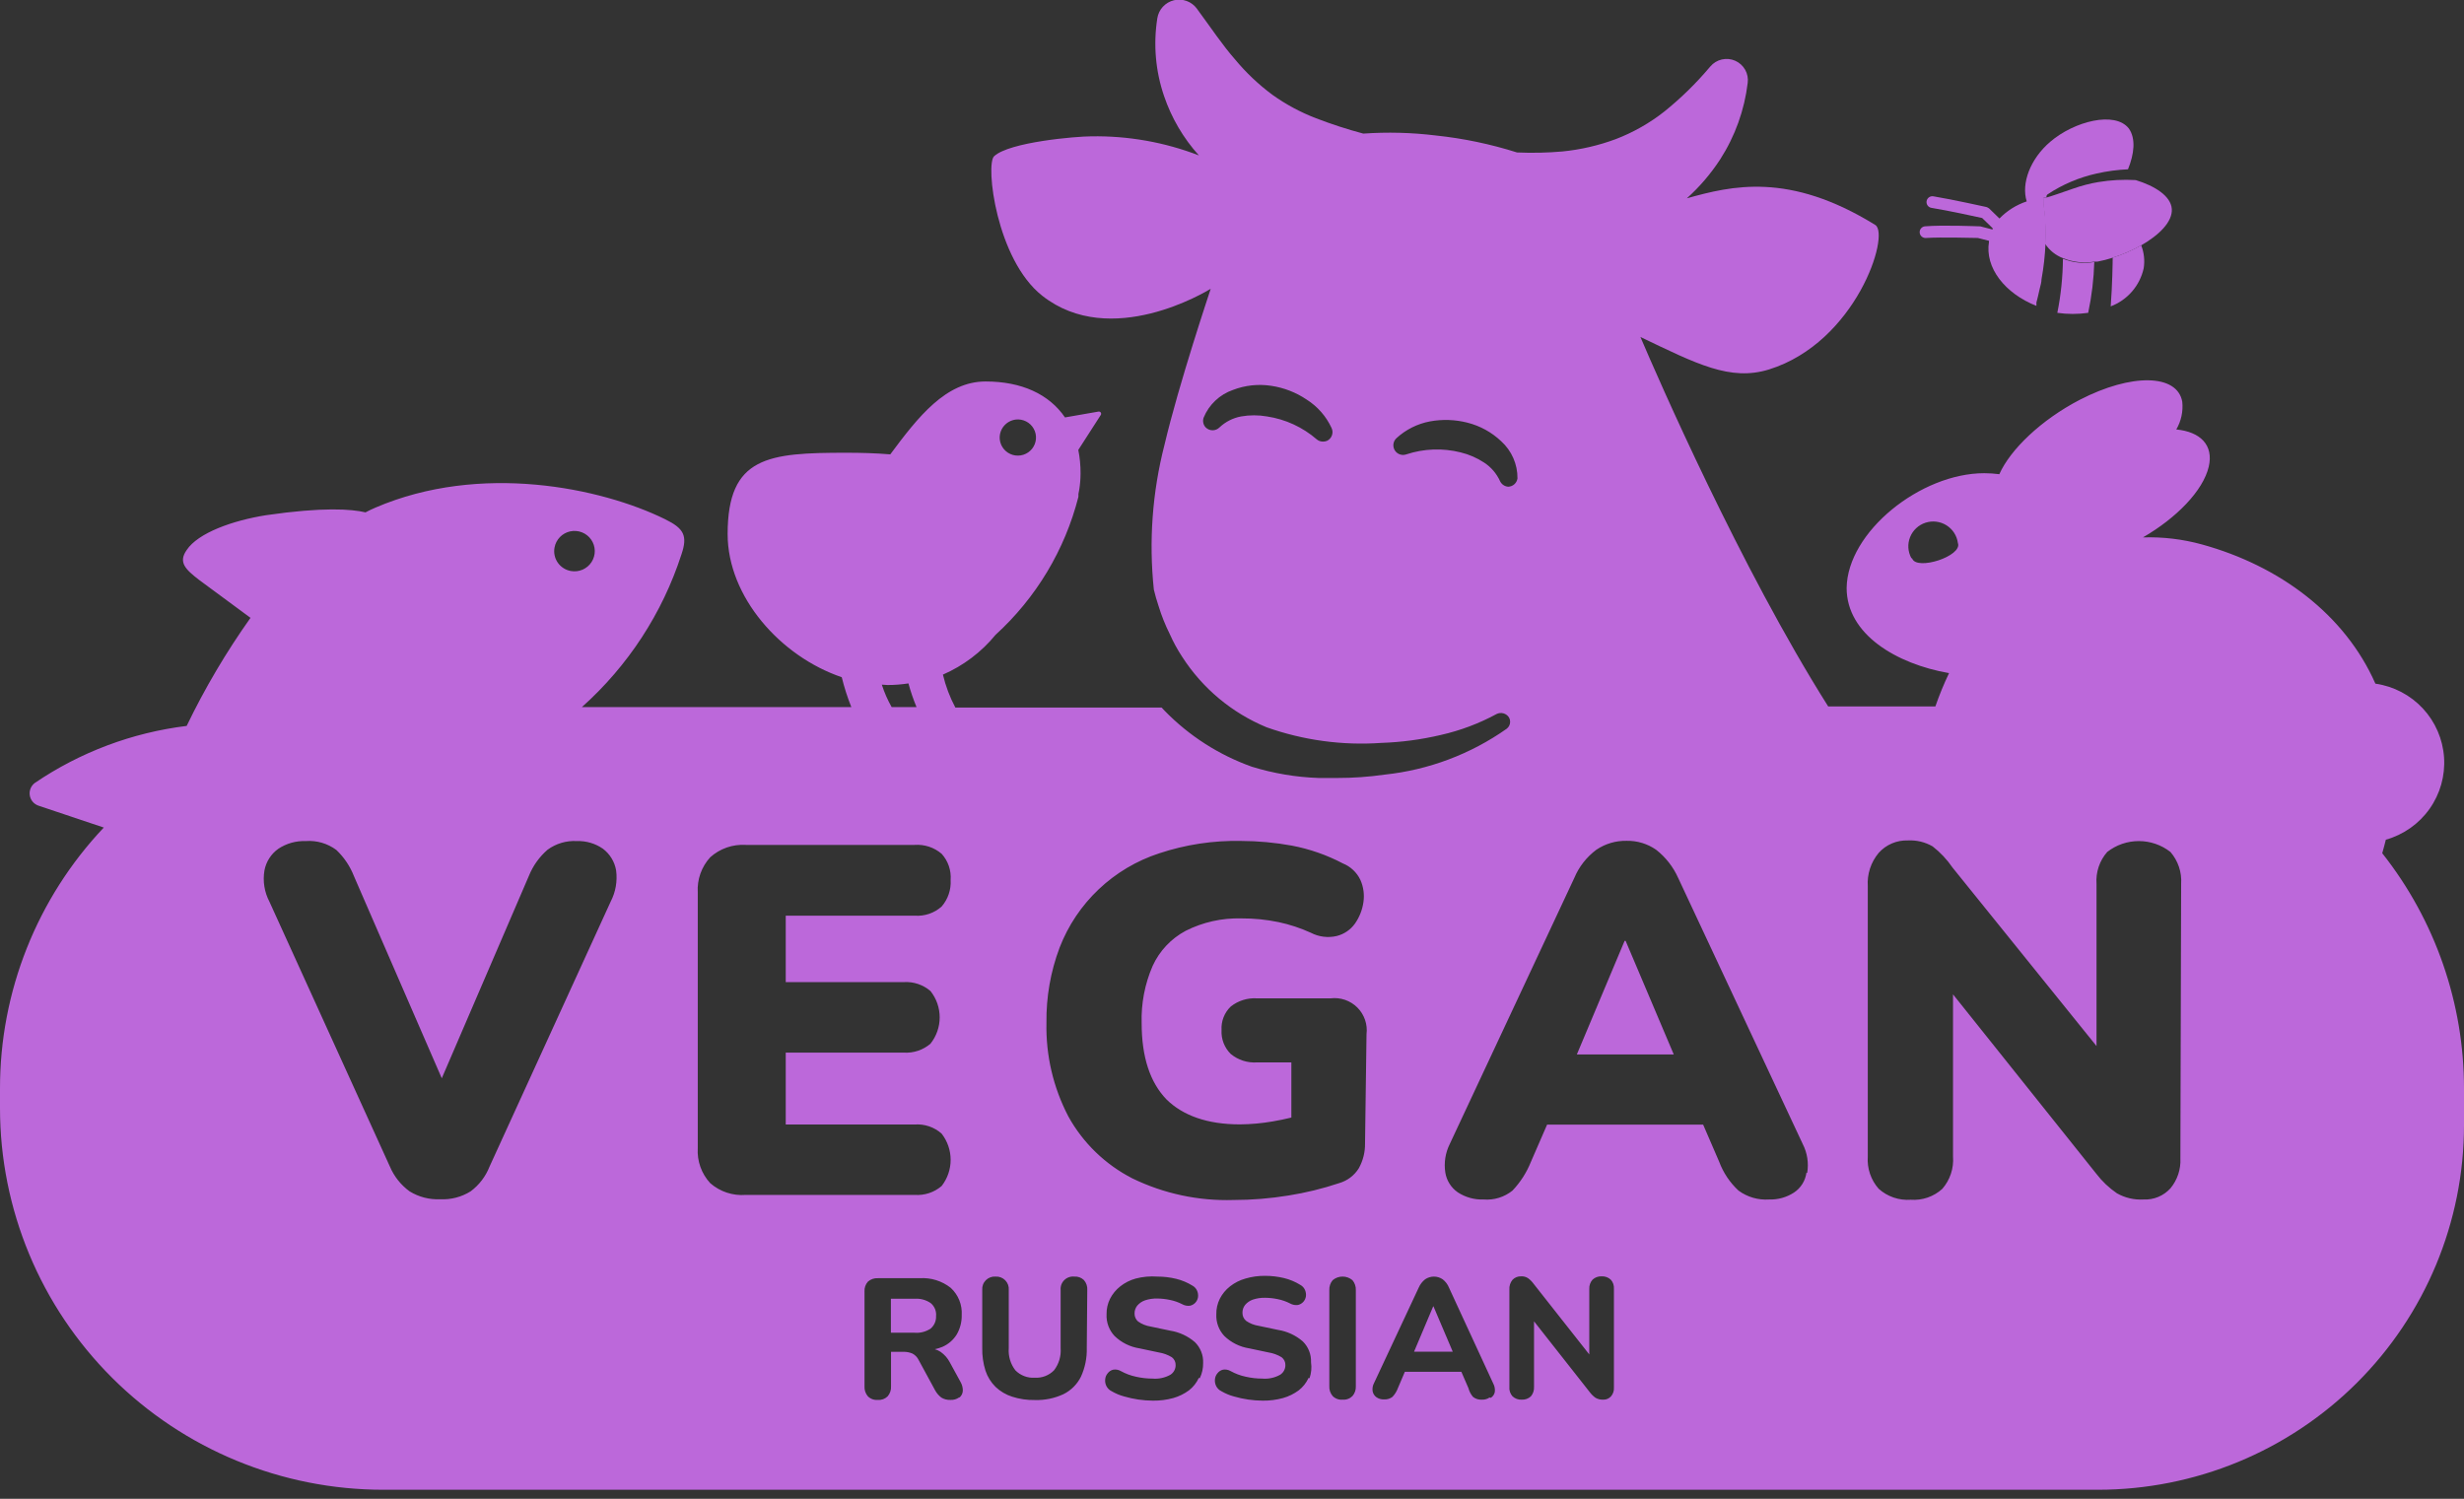 <svg width="240" height="146" viewBox="0 0 240 146" fill="none" xmlns="http://www.w3.org/2000/svg">
<rect x="0" y="0" width="240" height="146" fill="#333333" stroke="none"/>
<g clip-path="url(#clip0_172_91)">
<path d="M90.654 126.934C90.197 126.619 89.645 126.47 89.091 126.512H86.775V129.82H89.091C89.644 129.865 90.195 129.72 90.654 129.409C90.827 129.26 90.963 129.074 91.054 128.865C91.144 128.656 91.186 128.429 91.175 128.202C91.199 127.964 91.164 127.725 91.073 127.504C90.982 127.283 90.838 127.087 90.654 126.934Z" fill="#BC68DA"/>
<path d="M139.599 127.249L137.732 131.667H141.502L139.623 127.249H139.599Z" fill="#BC68DA"/>
<path d="M158.242 91.645L153.588 102.716H163.03L158.339 91.645H158.242Z" fill="#BC68DA"/>
<path d="M232.036 83.11C232.158 82.675 232.279 82.241 232.388 81.794C234.111 81.308 235.615 80.247 236.647 78.788C237.679 77.33 238.177 75.563 238.057 73.783C237.938 72.003 237.209 70.318 235.992 69.009C234.774 67.701 233.143 66.848 231.37 66.594C228.4 59.857 222.049 55.125 214.485 53.036C212.611 52.519 210.67 52.287 208.727 52.348C212 50.453 214.594 47.797 215.139 45.454C215.624 43.354 214.327 42.062 211.976 41.833C212.454 41.016 212.658 40.068 212.558 39.128C212.073 36.424 207.612 36.339 202.57 38.947C198.824 40.891 195.818 43.776 194.739 46.191C194.253 46.128 193.763 46.096 193.273 46.094C187.067 46.094 179.939 51.817 179.867 57.274C179.867 61.789 184.715 64.674 189.842 65.568C189.337 66.624 188.892 67.709 188.509 68.816H178.073C169.503 55.258 161.418 36.665 159.782 32.826C165.236 35.434 168.521 37.16 172.303 35.989C180.788 33.345 184.133 22.83 182.655 21.912C174.242 16.709 168.642 18.109 164.303 19.317C165.554 18.194 166.65 16.911 167.564 15.502C169.003 13.258 169.914 10.72 170.23 8.077C170.289 7.635 170.203 7.185 169.984 6.796C169.765 6.407 169.425 6.099 169.016 5.918C168.606 5.737 168.149 5.693 167.712 5.793C167.276 5.893 166.883 6.131 166.594 6.471L166.509 6.568C165.184 8.138 163.711 9.577 162.109 10.866C160.682 11.99 159.092 12.894 157.394 13.546C155.72 14.169 153.972 14.575 152.194 14.753C150.719 14.883 149.237 14.915 147.758 14.85C145.182 14.033 142.53 13.479 139.842 13.196C137.502 12.91 135.14 12.85 132.788 13.014C131.227 12.597 129.69 12.097 128.182 11.518C126.676 10.94 125.25 10.173 123.939 9.236C122.593 8.239 121.372 7.083 120.303 5.795C119.091 4.419 118.012 2.789 116.667 0.966L116.582 0.845C116.332 0.503 115.986 0.243 115.587 0.097C115.188 -0.049 114.755 -0.074 114.342 0.026C113.93 0.125 113.556 0.345 113.268 0.656C112.981 0.967 112.793 1.357 112.727 1.775C112.325 4.317 112.55 6.919 113.382 9.356C114.107 11.494 115.261 13.462 116.776 15.139C113.434 13.85 109.874 13.219 106.291 13.28C104.836 13.28 98.291 13.835 96.824 15.224C95.976 16.033 97.043 25.281 101.515 28.806C108.194 34.07 117.527 28.371 117.927 28.13C117.842 28.407 114.836 37.341 113.418 43.354C112.24 47.948 111.891 52.715 112.388 57.431C112.521 57.974 112.667 58.505 112.849 59.036C113.135 59.975 113.5 60.888 113.939 61.765C114.281 62.537 114.687 63.28 115.152 63.986C117.126 67.052 119.993 69.445 123.37 70.844C126.95 72.113 130.755 72.631 134.546 72.365C136.498 72.299 138.439 72.04 140.339 71.592C142.235 71.164 144.062 70.477 145.77 69.552C145.978 69.448 146.217 69.424 146.442 69.487C146.666 69.549 146.859 69.693 146.982 69.89C147.054 70.015 147.092 70.156 147.091 70.3C147.093 70.434 147.063 70.566 147.004 70.685C146.945 70.805 146.859 70.909 146.752 70.989C143.236 73.465 139.143 75.003 134.861 75.456C133.327 75.675 131.78 75.784 130.23 75.782C129.636 75.782 129.018 75.782 128.449 75.782C126.235 75.707 124.042 75.338 121.927 74.683C118.718 73.538 115.816 71.675 113.442 69.238C113.346 69.129 113.236 69.033 113.152 68.924H93.055C92.515 67.909 92.108 66.83 91.843 65.713C93.836 64.845 95.594 63.517 96.97 61.837C100.921 58.235 103.727 53.56 105.042 48.388C105.042 48.292 105.042 48.207 105.042 48.111L105.115 47.736C105.203 47.201 105.247 46.66 105.249 46.118C105.253 45.349 105.18 44.58 105.03 43.825L107.212 40.432C107.238 40.396 107.253 40.353 107.254 40.308C107.254 40.263 107.241 40.22 107.216 40.183C107.191 40.146 107.155 40.117 107.113 40.102C107.071 40.086 107.025 40.083 106.982 40.094L103.733 40.661C102.182 38.392 99.503 37.16 96 37.16C92.133 37.16 89.442 40.589 86.715 44.259C85.261 44.139 83.818 44.102 82.448 44.102C74.836 44.102 70.873 44.452 70.873 52.022C70.873 58.131 76.012 63.938 81.988 65.966C82.232 66.956 82.543 67.928 82.921 68.876H56.679C61.176 64.86 64.522 59.727 66.376 54.002C66.994 52.179 66.618 51.479 64.776 50.573C58.533 47.507 46.812 45.044 36.558 49.451C36.23 49.583 35.915 49.752 35.6 49.909C34.23 49.583 31.455 49.378 25.903 50.187C22.642 50.706 19.285 51.913 18.182 53.58C17.333 54.787 18.085 55.475 19.394 56.489L24.4 60.183C22.035 63.513 19.955 67.034 18.182 70.711C12.879 71.362 7.809 73.266 3.394 76.264C3.21 76.402 3.066 76.587 2.979 76.799C2.892 77.012 2.865 77.244 2.9 77.47C2.934 77.697 3.03 77.91 3.177 78.087C3.324 78.264 3.516 78.397 3.733 78.474L10.109 80.611C3.6 87.497 -0.017 96.603 6.13274e-05 106.06V107.932C6.13274e-05 117.794 3.933 127.252 10.935 134.225C17.936 141.199 27.432 145.116 37.333 145.116H204.339C213.797 145.116 222.868 141.374 229.555 134.713C236.243 128.052 240 119.018 240 109.598V106.06C240.008 97.737 237.203 89.652 232.036 83.11ZM129.249 42.943C129.125 42.992 128.993 43.016 128.861 43.016C128.639 43.017 128.424 42.94 128.255 42.798C126.884 41.611 125.202 40.836 123.406 40.565C122.572 40.419 121.719 40.419 120.885 40.565C120.093 40.713 119.36 41.086 118.776 41.639C118.599 41.815 118.359 41.913 118.109 41.913C117.859 41.913 117.62 41.815 117.442 41.639C117.323 41.515 117.24 41.36 117.204 41.192C117.167 41.023 117.179 40.848 117.236 40.686C117.492 40.058 117.88 39.492 118.373 39.026C118.867 38.559 119.454 38.203 120.097 37.981C121.285 37.525 122.572 37.388 123.83 37.583C125.064 37.768 126.24 38.226 127.273 38.923C128.331 39.593 129.173 40.553 129.697 41.688C129.75 41.799 129.781 41.921 129.788 42.044C129.794 42.168 129.776 42.291 129.734 42.408C129.692 42.525 129.628 42.632 129.545 42.724C129.462 42.816 129.361 42.89 129.249 42.943ZM98.945 40.867C99.293 40.828 99.644 40.894 99.954 41.054C100.265 41.214 100.52 41.462 100.689 41.767C100.858 42.072 100.933 42.42 100.903 42.767C100.874 43.114 100.742 43.444 100.524 43.717C100.306 43.989 100.012 44.191 99.68 44.297C99.347 44.404 98.99 44.409 98.653 44.314C98.317 44.218 98.017 44.025 97.791 43.76C97.565 43.495 97.422 43.168 97.382 42.822C97.331 42.355 97.468 41.887 97.764 41.52C98.059 41.153 98.489 40.918 98.958 40.867H98.945ZM146.909 47.41C146.739 47.4 146.575 47.344 146.434 47.248C146.293 47.153 146.181 47.021 146.109 46.867C145.776 46.135 145.242 45.512 144.57 45.068C143.866 44.603 143.087 44.264 142.267 44.066C140.522 43.629 138.689 43.696 136.982 44.259C136.776 44.333 136.551 44.333 136.345 44.261C136.139 44.188 135.965 44.046 135.852 43.859C135.739 43.673 135.695 43.453 135.726 43.238C135.757 43.022 135.863 42.824 136.024 42.678C136.937 41.841 138.066 41.277 139.285 41.048C140.492 40.826 141.732 40.867 142.921 41.169C144.159 41.479 145.294 42.103 146.218 42.98C146.724 43.438 147.128 43.997 147.401 44.621C147.675 45.245 147.813 45.92 147.806 46.601C147.776 46.817 147.671 47.016 147.509 47.164C147.348 47.311 147.14 47.398 146.921 47.41H146.909ZM86.449 66.727C87.13 66.727 87.811 66.674 88.485 66.57C88.697 67.355 88.96 68.125 89.273 68.876H86.849C86.456 68.182 86.135 67.45 85.891 66.691L86.449 66.727ZM54.012 53.338C54.081 52.955 54.263 52.6 54.534 52.319C54.805 52.039 55.154 51.845 55.536 51.762C55.919 51.679 56.317 51.711 56.681 51.853C57.045 51.996 57.358 52.243 57.581 52.563C57.804 52.883 57.926 53.262 57.933 53.652C57.939 54.041 57.829 54.424 57.617 54.752C57.405 55.079 57.1 55.336 56.741 55.491C56.382 55.645 55.985 55.69 55.6 55.62C55.345 55.575 55.101 55.48 54.883 55.34C54.665 55.201 54.477 55.02 54.329 54.808C54.181 54.596 54.078 54.357 54.023 54.105C53.969 53.852 53.965 53.592 54.012 53.338ZM59.479 87.83L47.685 113.63C47.31 114.591 46.672 115.428 45.843 116.045C44.96 116.599 43.927 116.869 42.885 116.817C41.831 116.868 40.787 116.599 39.891 116.045C39.045 115.427 38.383 114.592 37.976 113.63L26.242 87.83C25.752 86.896 25.581 85.828 25.758 84.788C25.918 83.935 26.405 83.177 27.115 82.675C27.904 82.155 28.836 81.893 29.782 81.927C30.849 81.848 31.908 82.157 32.764 82.796C33.521 83.516 34.108 84.394 34.485 85.367L43.03 105.034L51.515 85.319C51.91 84.338 52.533 83.465 53.333 82.772C54.159 82.167 55.171 81.868 56.194 81.927C57.097 81.899 57.986 82.161 58.727 82.675C59.411 83.19 59.87 83.946 60.012 84.788C60.151 85.832 59.965 86.895 59.479 87.83ZM69.176 115.248C68.754 114.791 68.43 114.254 68.221 113.669C68.013 113.084 67.925 112.463 67.964 111.843V86.925C67.926 86.304 68.014 85.681 68.223 85.094C68.431 84.508 68.755 83.968 69.176 83.508C69.644 83.087 70.191 82.763 70.787 82.556C71.382 82.348 72.013 82.262 72.642 82.301H89.091C90.049 82.234 90.994 82.546 91.721 83.17C92.032 83.514 92.269 83.917 92.419 84.355C92.569 84.793 92.629 85.256 92.594 85.718C92.652 86.659 92.339 87.586 91.721 88.301C91.366 88.619 90.95 88.862 90.498 89.016C90.046 89.169 89.567 89.23 89.091 89.195H76.533V95.666H88.024C88.974 95.605 89.909 95.917 90.63 96.535C91.212 97.265 91.528 98.169 91.528 99.1C91.528 100.032 91.212 100.936 90.63 101.666C89.909 102.284 88.974 102.596 88.024 102.535H76.533V109.537H89.091C89.567 109.502 90.046 109.563 90.498 109.716C90.95 109.87 91.366 110.113 91.721 110.431C92.287 111.16 92.595 112.056 92.595 112.978C92.595 113.9 92.287 114.796 91.721 115.526C90.994 116.15 90.049 116.462 89.091 116.395H72.642C72.017 116.445 71.388 116.369 70.792 116.172C70.197 115.975 69.647 115.661 69.176 115.248ZM93.418 136.122C93.176 136.296 92.88 136.381 92.582 136.363C92.266 136.379 91.954 136.299 91.685 136.134C91.435 135.941 91.229 135.699 91.079 135.422L89.479 132.476C89.35 132.207 89.137 131.987 88.873 131.848C88.597 131.731 88.3 131.673 88 131.679H86.788V135.035C86.811 135.391 86.694 135.742 86.461 136.013C86.336 136.137 86.186 136.233 86.021 136.294C85.855 136.354 85.679 136.378 85.503 136.363C85.326 136.38 85.147 136.357 84.979 136.296C84.811 136.236 84.659 136.139 84.533 136.013C84.3 135.742 84.183 135.391 84.206 135.035V125.812C84.193 125.634 84.217 125.456 84.275 125.288C84.334 125.12 84.425 124.965 84.546 124.834C84.814 124.603 85.162 124.486 85.515 124.508H89.576C90.668 124.436 91.748 124.772 92.606 125.449C92.969 125.784 93.253 126.195 93.438 126.652C93.622 127.109 93.702 127.602 93.673 128.093C93.689 128.758 93.521 129.413 93.188 129.989C92.858 130.523 92.371 130.945 91.794 131.196C91.555 131.296 91.308 131.373 91.055 131.426C91.252 131.483 91.44 131.568 91.612 131.679C91.996 131.946 92.308 132.303 92.521 132.717L93.564 134.625C93.707 134.875 93.783 135.158 93.782 135.446C93.78 135.574 93.751 135.701 93.696 135.817C93.642 135.934 93.564 136.037 93.467 136.122H93.418ZM105.855 131.293C105.884 132.262 105.689 133.224 105.285 134.106C104.918 134.845 104.318 135.443 103.576 135.808C102.704 136.212 101.749 136.407 100.788 136.375C100.04 136.389 99.294 136.279 98.582 136.049C97.979 135.857 97.428 135.531 96.97 135.096C96.522 134.653 96.185 134.111 95.988 133.514C95.762 132.796 95.656 132.045 95.673 131.293V125.643C95.66 125.47 95.685 125.296 95.746 125.134C95.806 124.971 95.902 124.824 96.025 124.701C96.148 124.579 96.296 124.484 96.459 124.424C96.622 124.363 96.796 124.338 96.97 124.351C97.145 124.34 97.32 124.366 97.483 124.429C97.647 124.492 97.794 124.589 97.917 124.714C98.039 124.839 98.132 124.989 98.191 125.153C98.249 125.318 98.271 125.493 98.255 125.667V131.329C98.197 132.1 98.426 132.864 98.897 133.478C99.141 133.727 99.436 133.921 99.763 134.046C100.089 134.171 100.439 134.225 100.788 134.202C101.135 134.223 101.482 134.169 101.806 134.044C102.131 133.919 102.424 133.726 102.667 133.478C103.138 132.864 103.367 132.1 103.309 131.329V125.667C103.292 125.489 103.315 125.309 103.376 125.141C103.437 124.973 103.535 124.82 103.663 124.694C103.79 124.568 103.944 124.472 104.114 124.413C104.283 124.353 104.464 124.332 104.642 124.351C104.813 124.338 104.985 124.362 105.146 124.42C105.306 124.479 105.453 124.57 105.576 124.689C105.693 124.822 105.782 124.977 105.839 125.145C105.895 125.313 105.917 125.49 105.903 125.667L105.855 131.293ZM116.764 134.226C116.547 134.7 116.218 135.114 115.806 135.434C115.347 135.773 114.829 136.027 114.279 136.182C113.635 136.359 112.97 136.444 112.303 136.436C111.351 136.43 110.405 136.292 109.491 136.025C109.066 135.91 108.659 135.74 108.279 135.518C108.052 135.408 107.869 135.225 107.758 134.999C107.661 134.796 107.623 134.57 107.649 134.347C107.669 134.128 107.758 133.921 107.903 133.756C108.036 133.585 108.225 133.465 108.436 133.418C108.687 133.376 108.944 133.423 109.164 133.55C109.63 133.809 110.133 133.996 110.655 134.106C111.184 134.226 111.724 134.287 112.267 134.287C112.869 134.339 113.473 134.208 114 133.913C114.157 133.813 114.285 133.675 114.374 133.513C114.463 133.35 114.51 133.168 114.509 132.983C114.515 132.835 114.485 132.687 114.422 132.553C114.358 132.418 114.264 132.301 114.146 132.21C113.753 131.97 113.316 131.81 112.861 131.739L110.982 131.341C110.068 131.199 109.22 130.777 108.558 130.134C108.293 129.851 108.089 129.518 107.955 129.155C107.822 128.793 107.763 128.407 107.782 128.021C107.772 127.498 107.888 126.981 108.121 126.512C108.361 126.042 108.7 125.63 109.115 125.305C109.559 124.952 110.071 124.694 110.618 124.544C111.306 124.364 112.018 124.299 112.727 124.351C113.344 124.35 113.958 124.423 114.558 124.568C115.119 124.704 115.655 124.928 116.146 125.232C116.353 125.344 116.515 125.523 116.606 125.739C116.686 125.93 116.715 126.138 116.691 126.343C116.664 126.546 116.575 126.736 116.436 126.887C116.298 127.038 116.116 127.143 115.915 127.188C115.652 127.224 115.383 127.174 115.152 127.043C114.77 126.846 114.362 126.704 113.939 126.621C113.541 126.537 113.135 126.493 112.727 126.488C112.316 126.476 111.905 126.537 111.515 126.669C111.223 126.772 110.963 126.951 110.764 127.188C110.594 127.405 110.505 127.674 110.509 127.949C110.506 128.097 110.535 128.245 110.596 128.38C110.657 128.516 110.747 128.637 110.861 128.733C111.223 128.984 111.637 129.149 112.073 129.216L113.964 129.615C114.861 129.755 115.701 130.144 116.388 130.737C116.656 131.001 116.865 131.318 117.003 131.667C117.141 132.017 117.204 132.391 117.188 132.766C117.198 133.279 117.086 133.788 116.861 134.251L116.764 134.226ZM127.455 134.226C127.238 134.7 126.909 135.114 126.497 135.434C126.038 135.773 125.52 136.027 124.97 136.182C124.326 136.359 123.661 136.444 122.994 136.436C122.042 136.43 121.095 136.292 120.182 136.025C119.757 135.91 119.35 135.74 118.97 135.518C118.743 135.408 118.56 135.225 118.449 134.999C118.352 134.796 118.314 134.57 118.339 134.347C118.36 134.128 118.449 133.921 118.594 133.756C118.727 133.585 118.915 133.465 119.127 133.418C119.378 133.376 119.635 133.423 119.855 133.55C120.321 133.809 120.824 133.996 121.346 134.106C121.874 134.226 122.415 134.287 122.958 134.287C123.56 134.339 124.164 134.208 124.691 133.913C124.848 133.813 124.976 133.675 125.065 133.513C125.154 133.35 125.201 133.168 125.2 132.983C125.206 132.835 125.176 132.687 125.113 132.553C125.049 132.418 124.955 132.301 124.836 132.21C124.444 131.97 124.007 131.81 123.552 131.739L121.673 131.341C120.759 131.199 119.911 130.777 119.249 130.134C118.984 129.851 118.78 129.518 118.646 129.155C118.513 128.793 118.454 128.407 118.473 128.021C118.463 127.498 118.579 126.981 118.812 126.512C119.051 126.042 119.391 125.63 119.806 125.305C120.252 124.955 120.763 124.696 121.309 124.544C121.934 124.359 122.584 124.269 123.236 124.278C123.853 124.278 124.468 124.351 125.067 124.496C125.628 124.631 126.164 124.855 126.655 125.16C126.862 125.271 127.024 125.45 127.115 125.667C127.195 125.857 127.224 126.065 127.2 126.27C127.173 126.473 127.084 126.663 126.945 126.814C126.807 126.965 126.625 127.07 126.424 127.116C126.161 127.152 125.892 127.101 125.661 126.971C125.279 126.774 124.871 126.631 124.449 126.548C124.05 126.464 123.644 126.42 123.236 126.415C122.825 126.404 122.414 126.465 122.024 126.596C121.732 126.7 121.473 126.879 121.273 127.116C121.103 127.333 121.014 127.601 121.018 127.876C121.015 128.025 121.044 128.172 121.105 128.308C121.166 128.444 121.256 128.564 121.37 128.661C121.732 128.912 122.146 129.077 122.582 129.144L124.473 129.542C125.371 129.683 126.211 130.072 126.897 130.665C127.165 130.929 127.375 131.246 127.512 131.595C127.65 131.944 127.713 132.318 127.697 132.693C127.776 133.216 127.726 133.751 127.552 134.251L127.455 134.226ZM132.061 135.011C132.084 135.367 131.967 135.718 131.733 135.989C131.609 136.113 131.459 136.209 131.293 136.269C131.128 136.33 130.951 136.354 130.776 136.339C130.598 136.355 130.419 136.333 130.252 136.272C130.084 136.212 129.932 136.115 129.806 135.989C129.573 135.718 129.455 135.367 129.479 135.011V125.679C129.46 125.323 129.577 124.974 129.806 124.701C130.075 124.474 130.417 124.349 130.77 124.349C131.123 124.349 131.464 124.474 131.733 124.701C131.962 124.974 132.079 125.323 132.061 125.679V135.011ZM132.958 111.385C132.971 112.228 132.762 113.061 132.352 113.799C131.916 114.502 131.233 115.018 130.436 115.248C128.824 115.786 127.17 116.19 125.491 116.455C123.724 116.744 121.936 116.889 120.146 116.89C116.742 116.997 113.364 116.276 110.303 114.789C107.665 113.441 105.491 111.339 104.061 108.753C102.59 105.937 101.857 102.798 101.927 99.626C101.893 97.124 102.329 94.639 103.212 92.297C104.043 90.147 105.344 88.207 107.022 86.62C108.699 85.033 110.71 83.838 112.909 83.122C115.479 82.267 118.177 81.859 120.885 81.915C122.548 81.92 124.207 82.074 125.842 82.373C127.568 82.702 129.234 83.283 130.788 84.1C131.546 84.403 132.161 84.981 132.509 85.718C132.811 86.4 132.912 87.153 132.8 87.891C132.692 88.638 132.41 89.349 131.976 89.967C131.548 90.566 130.921 90.993 130.206 91.174C129.355 91.375 128.46 91.264 127.685 90.861C126.676 90.4 125.619 90.052 124.533 89.822C123.338 89.574 122.119 89.452 120.897 89.46C119.022 89.411 117.165 89.826 115.491 90.667C114.067 91.426 112.934 92.631 112.267 94.096C111.506 95.851 111.142 97.751 111.2 99.662C111.2 102.946 112.008 105.425 113.624 107.099C115.212 108.656 117.576 109.525 120.776 109.525C121.845 109.516 122.911 109.419 123.964 109.236C124.558 109.139 125.176 109.006 125.782 108.861V103.489H122.424C121.502 103.547 120.592 103.254 119.879 102.668C119.572 102.365 119.334 102 119.179 101.599C119.025 101.197 118.958 100.767 118.982 100.338C118.956 99.914 119.022 99.489 119.177 99.093C119.332 98.697 119.571 98.339 119.879 98.044C120.599 97.474 121.506 97.19 122.424 97.247H129.612C130.085 97.19 130.565 97.242 131.016 97.397C131.466 97.553 131.875 97.808 132.211 98.144C132.548 98.481 132.803 98.889 132.957 99.338C133.112 99.787 133.162 100.265 133.103 100.736L132.958 111.385ZM145.079 136.134C144.865 136.278 144.61 136.35 144.352 136.339C144.038 136.361 143.727 136.267 143.479 136.074C143.264 135.827 143.11 135.533 143.03 135.216L142.339 133.623H136.836L136.158 135.216C136.043 135.53 135.865 135.818 135.636 136.062C135.405 136.241 135.117 136.331 134.824 136.315C134.552 136.33 134.283 136.254 134.061 136.098C133.87 135.958 133.74 135.75 133.697 135.518C133.655 135.24 133.706 134.956 133.842 134.709L138.182 125.437C138.319 125.115 138.536 124.833 138.812 124.616C139.063 124.444 139.361 124.351 139.667 124.351C139.972 124.351 140.27 124.444 140.521 124.616C140.797 124.83 141.01 125.114 141.139 125.437L145.442 134.758C145.578 135.009 145.633 135.295 145.6 135.579C145.58 135.697 145.535 135.81 145.468 135.909C145.401 136.009 145.314 136.094 145.212 136.158L145.079 136.134ZM157.2 135.144C157.225 135.459 157.125 135.771 156.921 136.013C156.826 136.121 156.708 136.205 156.576 136.262C156.444 136.318 156.301 136.345 156.158 136.339C155.895 136.351 155.634 136.288 155.406 136.158C155.183 135.997 154.986 135.801 154.824 135.579L149.418 128.709V135.096C149.438 135.429 149.329 135.757 149.115 136.013C148.996 136.125 148.855 136.212 148.7 136.268C148.546 136.324 148.382 136.348 148.218 136.339C148.054 136.348 147.89 136.324 147.736 136.268C147.582 136.212 147.441 136.125 147.321 136.013C147.21 135.889 147.126 135.744 147.074 135.586C147.021 135.428 147.003 135.261 147.018 135.096V125.631C146.991 125.282 147.1 124.936 147.321 124.665C147.427 124.554 147.555 124.466 147.697 124.408C147.839 124.35 147.992 124.322 148.146 124.327C148.39 124.31 148.632 124.374 148.836 124.508C149.052 124.666 149.24 124.857 149.394 125.075L154.8 131.933V125.558C154.782 125.227 154.895 124.902 155.115 124.653C155.233 124.542 155.372 124.456 155.524 124.4C155.676 124.344 155.838 124.319 156 124.327C156.164 124.318 156.328 124.342 156.482 124.398C156.636 124.454 156.777 124.541 156.897 124.653C157.007 124.775 157.09 124.919 157.142 125.074C157.194 125.23 157.214 125.395 157.2 125.558V135.144ZM175.952 114.234C175.898 114.623 175.762 114.996 175.554 115.329C175.345 115.662 175.067 115.947 174.739 116.165C174.02 116.633 173.174 116.869 172.315 116.841C171.249 116.913 170.193 116.605 169.333 115.972C168.497 115.197 167.854 114.238 167.455 113.171L165.891 109.549H150.691L149.115 113.171C148.701 114.21 148.092 115.16 147.321 115.972C146.531 116.611 145.524 116.922 144.509 116.841C143.616 116.875 142.735 116.631 141.988 116.141C141.666 115.917 141.392 115.63 141.184 115.299C140.976 114.967 140.837 114.596 140.776 114.21C140.631 113.261 140.783 112.292 141.212 111.433L153.333 85.537C153.79 84.438 154.535 83.483 155.491 82.772C156.355 82.188 157.38 81.884 158.424 81.903C159.454 81.88 160.465 82.184 161.309 82.772C162.245 83.504 162.985 84.453 163.467 85.537L175.588 111.433C176.036 112.303 176.189 113.294 176.024 114.258L175.952 114.234ZM186.17 54.364C186 54.053 185.901 53.709 185.88 53.355C185.859 53.002 185.917 52.648 186.048 52.319C186.18 51.99 186.382 51.694 186.642 51.451C186.901 51.209 187.211 51.027 187.549 50.917C187.887 50.807 188.245 50.773 188.597 50.816C188.95 50.859 189.289 50.98 189.59 51.168C189.891 51.356 190.147 51.608 190.339 51.906C190.532 52.204 190.656 52.54 190.703 52.891C191.188 54.159 186.667 55.632 186.242 54.388L186.17 54.364ZM212.376 112.833C212.432 113.894 212.085 114.936 211.406 115.755C211.077 116.117 210.672 116.403 210.219 116.591C209.767 116.778 209.278 116.864 208.788 116.841C207.883 116.894 206.982 116.685 206.194 116.238C205.426 115.713 204.747 115.069 204.182 114.33L190.23 96.861V112.664C190.273 113.23 190.202 113.799 190.023 114.337C189.844 114.876 189.561 115.374 189.188 115.803C188.775 116.18 188.288 116.469 187.759 116.651C187.229 116.834 186.668 116.907 186.109 116.866C185.545 116.906 184.978 116.833 184.443 116.651C183.908 116.468 183.415 116.18 182.994 115.803C182.615 115.377 182.326 114.88 182.143 114.341C181.96 113.802 181.886 113.232 181.927 112.664V86.333C181.848 85.15 182.23 83.983 182.994 83.074C183.348 82.679 183.784 82.367 184.272 82.158C184.76 81.95 185.288 81.85 185.818 81.866C186.666 81.82 187.508 82.021 188.242 82.446C188.993 83.029 189.647 83.726 190.182 84.51L204.206 101.895V86.092C204.165 85.532 204.237 84.969 204.416 84.436C204.594 83.904 204.878 83.412 205.249 82.989C206.126 82.302 207.211 81.928 208.327 81.928C209.444 81.928 210.528 82.302 211.406 82.989C212.151 83.846 212.525 84.961 212.449 86.092L212.376 112.833Z" fill="#BC68DA"/>
<path d="M203.989 25.522C203.94 27.186 203.741 28.843 203.395 30.472C202.398 30.616 201.385 30.616 200.389 30.472C200.738 28.738 200.92 26.976 200.934 25.208C201.903 25.593 202.961 25.702 203.989 25.522Z" fill="#BC68DA"/>
<path d="M208.8 26.138C208.615 26.972 208.225 27.748 207.664 28.395C207.103 29.042 206.39 29.54 205.588 29.844C205.745 27.816 205.782 25.498 205.782 25.099C206.746 24.792 207.676 24.388 208.558 23.892C208.838 24.606 208.922 25.381 208.8 26.138Z" fill="#BC68DA"/>
<path d="M204.849 19.377C204.849 19.377 204.207 18.81 203.928 19.8C204.288 19.923 204.64 20.068 204.982 20.234L204.849 19.377Z" fill="white"/>
<path d="M208.024 17.542C206.808 17.471 205.588 17.536 204.387 17.735C203.563 17.875 202.752 18.085 201.963 18.363C201.321 18.58 199.539 19.22 199.296 19.244H199.018C199.018 19.63 199.018 20.053 199.115 20.56C199.227 21.619 199.255 22.684 199.199 23.747C199.619 24.386 200.229 24.876 200.945 25.148C201.912 25.541 202.969 25.658 203.999 25.486C204.096 25.492 204.193 25.492 204.29 25.486C204.799 25.391 205.302 25.262 205.793 25.099C206.758 24.792 207.688 24.388 208.569 23.892C210.29 22.902 211.624 21.61 211.539 20.355C211.454 19.099 209.89 18.109 208.024 17.542Z" fill="#BC68DA"/>
<path d="M207.273 16.491C206.245 16.538 205.223 16.675 204.219 16.902C202.515 17.279 200.896 17.966 199.443 18.93C199.396 18.966 199.361 19.015 199.341 19.071C199.322 19.127 199.319 19.187 199.334 19.244H199.055C199.055 19.63 199.055 20.053 199.152 20.56C199.264 21.619 199.293 22.684 199.237 23.747C199.186 24.906 199.056 26.059 198.849 27.2C198.849 27.502 198.752 27.792 198.692 28.045C198.558 28.685 198.425 29.18 198.352 29.47C198.352 29.542 198.352 29.603 198.352 29.651C198.35 29.699 198.35 29.748 198.352 29.796C195.286 28.588 193.31 26.077 193.734 23.542C193.729 23.514 193.729 23.485 193.734 23.457L192.643 23.18C192.17 23.18 189.176 23.083 187.601 23.18C187.45 23.193 187.3 23.145 187.184 23.048C187.068 22.951 186.995 22.811 186.983 22.661C186.97 22.51 187.017 22.361 187.115 22.245C187.213 22.13 187.353 22.058 187.504 22.045C189.273 21.9 192.607 22.045 192.752 22.045H192.873L194.086 22.359C194.081 22.315 194.081 22.27 194.086 22.226L193.067 21.236C192.413 21.091 189.819 20.524 188.122 20.246C188.048 20.233 187.977 20.206 187.914 20.166C187.85 20.127 187.795 20.075 187.752 20.013C187.708 19.952 187.678 19.883 187.661 19.81C187.644 19.737 187.643 19.662 187.655 19.588C187.668 19.515 187.695 19.444 187.735 19.381C187.775 19.317 187.828 19.263 187.889 19.22C187.95 19.176 188.02 19.146 188.093 19.129C188.166 19.113 188.242 19.111 188.316 19.123C190.28 19.449 193.443 20.162 193.467 20.162C193.569 20.19 193.664 20.239 193.746 20.306L194.752 21.284C195.49 20.524 196.4 19.953 197.407 19.618C196.861 17.88 197.734 15.489 199.698 13.811C202.037 11.807 206.013 10.793 207.358 12.52C208.049 13.509 207.88 14.994 207.273 16.491Z" fill="#BC68DA"/>
</g>
<defs>
<clipPath id="clip0_172_91">
<rect width="240" height="145.116" fill="white"/>
</clipPath>
</defs>
</svg>
